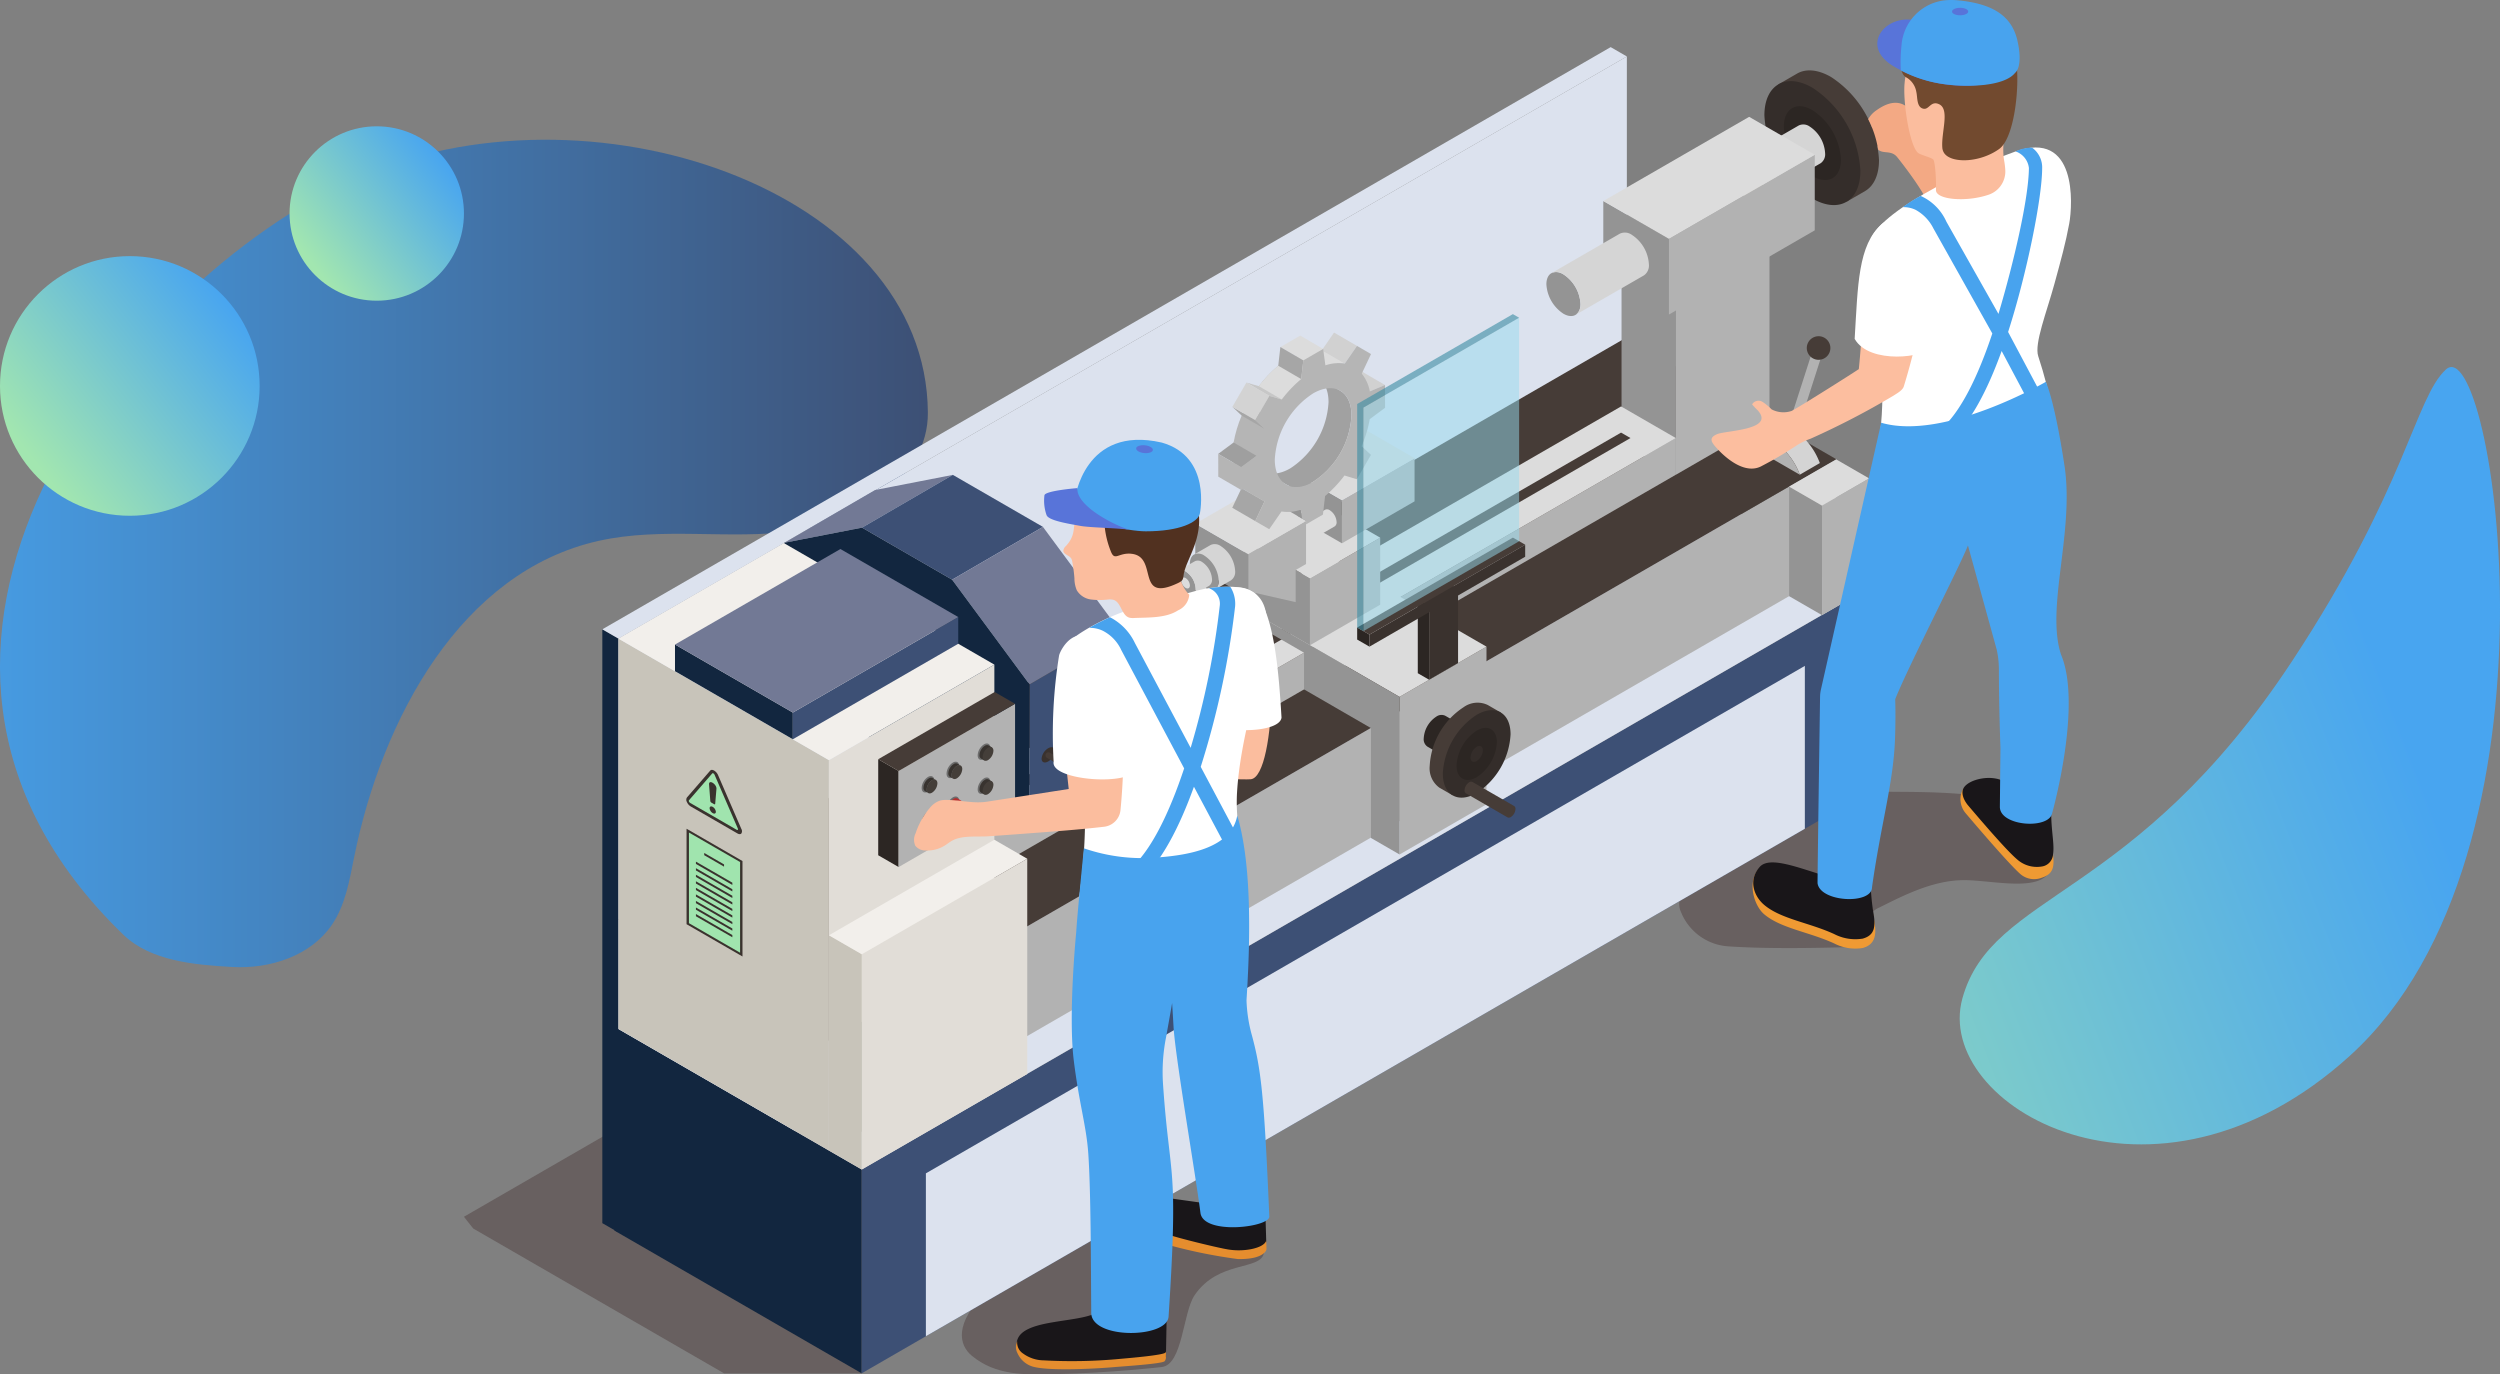 <svg xmlns="http://www.w3.org/2000/svg" xmlns:xlink="http://www.w3.org/1999/xlink" width="400" height="219.907" viewBox="0 0 400 219.907">
  <rect x="0" y="0" width="400" height="219.907" fill="#808080" stroke="none"/>
  <defs>
    <linearGradient id="linear-gradient" y1="0.5" x2="1" y2="0.5" gradientUnits="objectBoundingBox">
      <stop offset="0.032" stop-color="#48a5f0"/>
      <stop offset="1" stop-color="#3d5075"/>
    </linearGradient>
    <linearGradient id="linear-gradient-2" x1="0.106" y1="0.808" x2="0.894" y2="0.192" gradientUnits="objectBoundingBox">
      <stop offset="0.032" stop-color="#a2e6b0"/>
      <stop offset="1" stop-color="#48a5f0"/>
    </linearGradient>
    <linearGradient id="linear-gradient-4" x1="-0.612" y1="0.827" x2="0.587" y2="0.175" xlink:href="#linear-gradient-2"/>
    <clipPath id="clip-path">
      <rect id="Rectángulo_44456" data-name="Rectángulo 44456" width="257.126" height="219.907" fill="none"/>
    </clipPath>
    <clipPath id="clip-path-3">
      <rect id="Rectángulo_44435" data-name="Rectángulo 44435" width="254.027" height="93.279" fill="none"/>
    </clipPath>
    <clipPath id="clip-path-4">
      <path id="Trazado_196200" data-name="Trazado 196200" d="M164.119,62.46l-5.263-3.038,7.535-4.35,5.263,3.038Z" transform="translate(-158.856 -55.072)" fill="none"/>
    </clipPath>
    <linearGradient id="linear-gradient-5" x1="-16.568" y1="19.817" x2="-16.464" y2="19.817" gradientUnits="objectBoundingBox">
      <stop offset="0" stop-color="#e4e4e4"/>
      <stop offset="0.64" stop-color="#d1d1d1"/>
      <stop offset="0.645" stop-color="#dcdcdc"/>
      <stop offset="1" stop-color="#dcdcdc"/>
    </linearGradient>
    <clipPath id="clip-path-6">
      <path id="Trazado_196211" data-name="Trazado 196211" d="M136.581,27.476l10.5,6.061,23.334-13.47-10.5-6.062Z" transform="translate(-136.581 -14.005)" fill="none"/>
    </clipPath>
    <linearGradient id="linear-gradient-6" x1="-5.388" y1="10.302" x2="-5.349" y2="10.302" xlink:href="#linear-gradient-5"/>
    <clipPath id="clip-path-8">
      <path id="Trazado_196214" data-name="Trazado 196214" d="M45.681,120.409l8.764,5.059L178.61,53.781l-8.762-5.059Z" transform="translate(-45.681 -48.722)" fill="none"/>
    </clipPath>
    <linearGradient id="linear-gradient-7" x1="-0.459" y1="2.018" x2="-0.449" y2="2.018" xlink:href="#linear-gradient-5"/>
    <clipPath id="clip-path-10">
      <path id="Trazado_196217" data-name="Trazado 196217" d="M93.477,74.772,118.4,89.162l13.916-8.035-24.925-14.39Z" transform="translate(-93.477 -66.737)" fill="none"/>
    </clipPath>
    <linearGradient id="linear-gradient-8" x1="-3.212" y1="5.834" x2="-3.178" y2="5.834" xlink:href="#linear-gradient-5"/>
    <clipPath id="clip-path-12">
      <path id="Trazado_196221" data-name="Trazado 196221" d="M93.479,66.359l10.6,6.117,11.234-6.487-10.594-6.117Z" transform="translate(-93.479 -59.872)" fill="none"/>
    </clipPath>
    <linearGradient id="linear-gradient-9" x1="-5.716" y1="11.107" x2="-5.654" y2="11.107" xlink:href="#linear-gradient-5"/>
    <clipPath id="clip-path-14">
      <path id="Trazado_196224" data-name="Trazado 196224" d="M98.9,57.974l8.473,4.893,11.621-6.711-8.471-4.892Z" transform="translate(-98.899 -51.264)" fill="none"/>
    </clipPath>
    <linearGradient id="linear-gradient-10" x1="-6.569" y1="13.056" x2="-6.503" y2="13.056" xlink:href="#linear-gradient-5"/>
    <clipPath id="clip-path-16">
      <path id="Trazado_196231" data-name="Trazado 196231" d="M87.669,64.114l8.474,4.892,9.247-5.339-8.474-4.892Z" transform="translate(-87.669 -58.775)" fill="none"/>
    </clipPath>
    <linearGradient id="linear-gradient-11" x1="-6.603" y1="13.827" x2="-6.528" y2="13.827" xlink:href="#linear-gradient-5"/>
    <clipPath id="clip-path-17">
      <path id="Trazado_196232" data-name="Trazado 196232" d="M103.286,42.286l-3.876,2.2a19.766,19.766,0,0,0-3.1,3.266l-2.751,4.709a19.877,19.877,0,0,0-1.288,4.3l-.021,4.471a6.457,6.457,0,0,0,1.291,2.834L97.207,66.2c-2.186-6.59,7.8-23.144,12.847-22.059l-1.583-1.225-2.089-.909a5.349,5.349,0,0,0-.948-.083,7.068,7.068,0,0,0-2.149.359" transform="translate(-92.245 -41.927)" fill="none"/>
    </clipPath>
    <linearGradient id="linear-gradient-12" x1="-3.911" y1="6.014" x2="-3.867" y2="6.014" gradientUnits="objectBoundingBox">
      <stop offset="0" stop-color="#9f9f9f"/>
      <stop offset="0.296" stop-color="#9f9f9f"/>
      <stop offset="1" stop-color="#b5b5b5"/>
    </linearGradient>
    <clipPath id="clip-path-19">
      <rect id="Rectángulo_44452" data-name="Rectángulo 44452" width="53.833" height="56.832" fill="none"/>
    </clipPath>
    <clipPath id="clip-path-20">
      <rect id="Rectángulo_44453" data-name="Rectángulo 44453" width="24.913" height="50.148" fill="none"/>
    </clipPath>
    <clipPath id="clip-path-21">
      <rect id="Rectángulo_44454" data-name="Rectángulo 44454" width="25.911" height="50.725" fill="none"/>
    </clipPath>
  </defs>
  <g id="Grupo_179271" data-name="Grupo 179271" transform="translate(-180 -1953)">
    <g id="Grupo_142130" data-name="Grupo 142130" transform="translate(-29.2 282)">
      <g id="Grupo_108465" data-name="Grupo 108465" transform="translate(209.2 1691.209)">
        <path id="Trazado_113529" data-name="Trazado 113529" d="M44.727,152.19c4.373,4.228,11.323,4.819,17.394,5.172s12.653-1.774,16.038-6.827c2.106-3.145,2.754-7.009,3.5-10.72,4.45-22.147,17.087-45.713,39.134-50.633,10.188-2.276,20.871-.154,31.215-1.552s21.516-8.517,21.452-18.954c-.217-35.8-54.492-54.172-91.822-37.417C45.337,47.553-2.526,106.51,44.727,152.19Z" transform="translate(-25 -22.854)" fill="url(#linear-gradient)"/>
        <circle id="Elipse_4716" data-name="Elipse 4716" cx="20.771" cy="20.771" r="20.771" transform="translate(0 20.771)" fill="url(#linear-gradient-2)"/>
        <circle id="Elipse_4717" data-name="Elipse 4717" cx="13.951" cy="13.951" r="13.951" transform="translate(46.329 0)" fill="url(#linear-gradient-2)"/>
      </g>
      <path id="Trazado_113748" data-name="Trazado 113748" d="M1199.913,275.5c7.473-7,20.76,77.011-15.312,109.758-31.5,28.6-66.764,7.954-62.023-9.156s27.446-15.511,52.774-54C1193.608,294.363,1194.987,280.114,1199.913,275.5Z" transform="translate(-599.395 1454.641)" fill="url(#linear-gradient-4)"/>
      <g id="Grupo_142129" data-name="Grupo 142129" transform="translate(283.432 1671)">
        <g id="Grupo_142128" data-name="Grupo 142128" clip-path="url(#clip-path)">
          <g id="Grupo_142088" data-name="Grupo 142088">
            <g id="Grupo_142087" data-name="Grupo 142087" clip-path="url(#clip-path)">
              <g id="Grupo_142086" data-name="Grupo 142086" transform="translate(0 126.629)" opacity="0.5" style="mix-blend-mode: multiply;isolation: isolate">
                <g id="Grupo_142085" data-name="Grupo 142085">
                  <g id="Grupo_142084" data-name="Grupo 142084" clip-path="url(#clip-path-3)">
                    <path id="Trazado_196186" data-name="Trazado 196186" d="M1.492,157.865l40.124,23.165H63.632l6.261-65.407L0,155.977s.647.852,1.492,1.889" transform="translate(0 -87.927)" fill="#4f3f3f"/>
                    <path id="Trazado_196187" data-name="Trazado 196187" d="M87.679,145.619c-7.378-.315-17.222,5.583-23.835,12.03-5.578,5.436-4.581,8.879-2.54,10.552,3.8,3.119,8.261,3.043,13.178,2.93,9.3-.214,17.09-1.134,17.09-1.134,3.48-.25,3.444-8.716,5.367-11.523,3.848-5.619,10.506-3.871,11.078-6.712-.308-4.514-8.726-5.646-20.337-6.142" transform="translate(19.978 -77.891)" fill="#4f3f3f"/>
                    <path id="Trazado_196188" data-name="Trazado 196188" d="M205.143,104.905c-.522-2.665-8.139-8.889-9.271-9.052-7.863-1.133-13.933-.817-18.81-.977-5.359-.176-14.49,5.98-24.416,11.353-1.863,1.009-6.328,4.154-6.93,6.185a3.087,3.087,0,0,0,.28,1.818,8.76,8.76,0,0,0,7.635,5.432c5.531.379,12.948.319,20.695.071a1.916,1.916,0,0,0,1.122-.474c1.332-1.1-.028-3.521,1-4.912a3.384,3.384,0,0,1,1.269-.91c4.178-2.1,8.53-4.251,13.206-4.369,5.213-.132,15.615,2.954,14.223-4.166" transform="translate(48.757 -94.873)" fill="#4f3f3f"/>
                  </g>
                </g>
              </g>
            </g>
          </g>
          <path id="Trazado_196189" data-name="Trazado 196189" d="M16.588,170.456l2.588,1.495V76.93l-2.588-1.494Z" transform="translate(5.552 25.25)" fill="#12263f"/>
          <path id="Trazado_196190" data-name="Trazado 196190" d="M179.864,101.787,18.527,194.935V99.916L179.864,6.768Z" transform="translate(6.201 2.265)" fill="#dce2ee"/>
          <path id="Trazado_196191" data-name="Trazado 196191" d="M19.176,100.291,16.588,98.8,177.925,5.648l2.588,1.495Z" transform="translate(5.552 1.891)" fill="#dce2ee"/>
          <path id="Trazado_196192" data-name="Trazado 196192" d="M18.041,155.7l39.553,22.836V145.91L18.041,123.075Z" transform="translate(6.039 41.196)" fill="#12263f"/>
          <path id="Trazado_196193" data-name="Trazado 196193" d="M47.675,163.522v32.626l161.188-93.062V70.46Z" transform="translate(15.958 23.584)" fill="#3d5075"/>
          <path id="Trazado_196194" data-name="Trazado 196194" d="M55.375,187.08l140.633-81.194V79.823L55.375,161.017Z" transform="translate(18.535 26.718)" fill="#dce2ee"/>
          <path id="Trazado_196195" data-name="Trazado 196195" d="M57.431,169.155l-38.9-22.461L179.714,53.632l38.9,22.461Z" transform="translate(6.201 17.952)" fill="#dce2ee"/>
          <path id="Trazado_196196" data-name="Trazado 196196" d="M204.939,72.594,43.751,165.656V148.114L204.939,55.052Z" transform="translate(14.645 18.427)" fill="#b2b2b2"/>
          <path id="Trazado_196197" data-name="Trazado 196197" d="M52.195,152.989,18.527,133.551,179.714,40.489l33.668,19.438Z" transform="translate(6.201 13.553)" fill="#463c37"/>
          <path id="Trazado_196198" data-name="Trazado 196198" d="M164.119,61.369l-5.263-3.038V75.863l5.263,3.039Z" transform="translate(53.173 19.525)" fill="#949494"/>
          <path id="Trazado_196199" data-name="Trazado 196199" d="M170.333,74.88,162.8,79.23V61.7l7.535-4.35Z" transform="translate(54.492 19.196)" fill="#b2b2b2"/>
          <g id="Grupo_142090" data-name="Grupo 142090" transform="translate(212.029 73.506)">
            <g id="Grupo_142089" data-name="Grupo 142089" clip-path="url(#clip-path-4)">
              <rect id="Rectángulo_44437" data-name="Rectángulo 44437" width="12.797" height="7.388" transform="translate(0 0)" fill="url(#linear-gradient-5)"/>
            </g>
          </g>
          <g id="Grupo_142092" data-name="Grupo 142092">
            <g id="Grupo_142091" data-name="Grupo 142091" clip-path="url(#clip-path)">
              <path id="Trazado_196201" data-name="Trazado 196201" d="M165.994,9.488c-2.146-1.239-4.086-1.343-5.479-.509L157.539,10.7,168.5,29.449l2.976-1.718c1.36-.816,2.2-2.524,2.2-4.942a16.974,16.974,0,0,0-7.679-13.3" transform="translate(52.732 2.825)" fill="#463c37"/>
              <path id="Trazado_196202" data-name="Trazado 196202" d="M171.25,24.075c0,4.9-3.438,6.882-7.679,4.434a16.973,16.973,0,0,1-7.68-13.3c0-4.9,3.438-6.882,7.68-4.434a16.976,16.976,0,0,1,7.679,13.3" transform="translate(52.18 3.256)" fill="#342d2a"/>
              <path id="Trazado_196203" data-name="Trazado 196203" d="M167.363,21.275c0,2.915-2.046,4.1-4.571,2.639A10.106,10.106,0,0,1,158.22,16c0-2.915,2.047-4.1,4.571-2.639a10.1,10.1,0,0,1,4.571,7.918" transform="translate(52.96 4.262)" fill="#2c2623"/>
              <path id="Trazado_196204" data-name="Trazado 196204" d="M177.322,12.349a.735.735,0,0,0-.751-.069l-9.44,5.451a.743.743,0,0,0-.308.679,2.323,2.323,0,0,0,1.05,1.821.8.8,0,0,0,.71.1c.049-.021,9.49-5.483,9.49-5.483a.748.748,0,0,0,.3-.677,2.319,2.319,0,0,0-1.049-1.819" transform="translate(55.839 4.085)" fill="#463c37"/>
              <path id="Trazado_196205" data-name="Trazado 196205" d="M156.928,23.849c0,1.575-1.105,2.213-2.469,1.425A5.459,5.459,0,0,1,151.99,21c0-1.575,1.106-2.213,2.469-1.425a5.456,5.456,0,0,1,2.469,4.276" transform="translate(50.874 6.438)" fill="#c8c4ba"/>
              <path id="Trazado_196206" data-name="Trazado 196206" d="M152.52,20.855l9.984-5.765a1.723,1.723,0,0,1,1.762.164,5.456,5.456,0,0,1,2.469,4.276,1.743,1.743,0,0,1-.707,1.588l-9.984,5.765a1.746,1.746,0,0,0,.707-1.59,5.458,5.458,0,0,0-2.469-4.276,1.725,1.725,0,0,0-1.762-.163" transform="translate(51.052 4.993)" fill="#d5d5d5"/>
              <path id="Trazado_196207" data-name="Trazado 196207" d="M147.472,35.181l-8.705-5.027V60.835l8.705,5.027Z" transform="translate(46.448 10.093)" fill="#949494"/>
              <path id="Trazado_196208" data-name="Trazado 196208" d="M160.253,58.128l-14.964,8.64V36.087l14.964-8.64Z" transform="translate(48.632 9.187)" fill="#b2b2b2"/>
              <path id="Trazado_196209" data-name="Trazado 196209" d="M147.079,30.159l-10.5-6.061V36.2l10.5,6.061Z" transform="translate(45.717 8.066)" fill="#949494"/>
              <path id="Trazado_196210" data-name="Trazado 196210" d="M167.779,30.647,144.447,44.119v-12.1l23.332-13.471Z" transform="translate(48.349 6.208)" fill="#b2b2b2"/>
            </g>
          </g>
          <g id="Grupo_142094" data-name="Grupo 142094" transform="translate(182.298 18.693)">
            <g id="Grupo_142093" data-name="Grupo 142093" clip-path="url(#clip-path-6)">
              <rect id="Rectángulo_44439" data-name="Rectángulo 44439" width="33.831" height="19.532" fill="url(#linear-gradient-6)"/>
            </g>
          </g>
          <g id="Grupo_142096" data-name="Grupo 142096">
            <g id="Grupo_142095" data-name="Grupo 142095" clip-path="url(#clip-path)">
              <path id="Trazado_196212" data-name="Trazado 196212" d="M52.247,130.067,176.412,58.381V52.512L52.247,124.2Z" transform="translate(17.488 17.577)" fill="#b2b2b2"/>
              <path id="Trazado_196213" data-name="Trazado 196213" d="M45.682,108.3l8.762,5.059V107.49l-8.762-5.059Z" transform="translate(15.291 34.286)" fill="#949494"/>
            </g>
          </g>
          <g id="Grupo_142098" data-name="Grupo 142098" transform="translate(60.971 65.03)">
            <g id="Grupo_142097" data-name="Grupo 142097" clip-path="url(#clip-path-8)">
              <rect id="Rectángulo_44441" data-name="Rectángulo 44441" width="132.929" height="76.745" transform="translate(0 0)" fill="url(#linear-gradient-7)"/>
            </g>
          </g>
          <g id="Grupo_142100" data-name="Grupo 142100">
            <g id="Grupo_142099" data-name="Grupo 142099" clip-path="url(#clip-path)">
              <path id="Trazado_196215" data-name="Trazado 196215" d="M51.118,119.358l116.908-67.5,1.51.87-116.911,67.5Z" transform="translate(17.11 17.359)" fill="#463c37"/>
              <path id="Trazado_196216" data-name="Trazado 196216" d="M112.151,110.776l13.917-8.035V77.518l-13.917,8.035Z" transform="translate(37.539 25.947)" fill="#b2b2b2"/>
            </g>
          </g>
          <g id="Grupo_142102" data-name="Grupo 142102" transform="translate(124.766 89.075)">
            <g id="Grupo_142101" data-name="Grupo 142101" clip-path="url(#clip-path-10)">
              <rect id="Rectángulo_44443" data-name="Rectángulo 44443" width="38.84" height="22.425" transform="translate(0 0)" fill="url(#linear-gradient-8)"/>
            </g>
          </g>
          <g id="Grupo_142104" data-name="Grupo 142104">
            <g id="Grupo_142103" data-name="Grupo 142103" clip-path="url(#clip-path)">
              <path id="Trazado_196218" data-name="Trazado 196218" d="M103.126,80.079v5.869c-.012.007,10.7,6.19,10.7,6.19l0,17.582,4.574,2.64V87.148L93.476,72.757v2.776l.888-.511Z" transform="translate(31.288 24.353)" fill="#949494"/>
              <path id="Trazado_196219" data-name="Trazado 196219" d="M104.074,70.849l-10.6-6.117V75.455l10.6,6.117Z" transform="translate(31.289 21.667)" fill="#949494"/>
              <path id="Trazado_196220" data-name="Trazado 196220" d="M112.652,75.178l-11.236,6.487V70.942l11.236-6.487Z" transform="translate(33.946 21.574)" fill="#b2b2b2"/>
            </g>
          </g>
          <g id="Grupo_142106" data-name="Grupo 142106" transform="translate(124.768 79.912)">
            <g id="Grupo_142105" data-name="Grupo 142105" clip-path="url(#clip-path-12)">
              <rect id="Rectángulo_44445" data-name="Rectángulo 44445" width="21.829" height="12.604" transform="translate(0 0)" fill="url(#linear-gradient-9)"/>
            </g>
          </g>
          <g id="Grupo_142108" data-name="Grupo 142108">
            <g id="Grupo_142107" data-name="Grupo 142107" clip-path="url(#clip-path)">
              <path id="Trazado_196222" data-name="Trazado 196222" d="M105.247,68.542l11.621-6.71v-6.9l-11.621,6.71Z" transform="translate(35.229 18.386)" fill="#b2b2b2"/>
              <path id="Trazado_196223" data-name="Trazado 196223" d="M98.9,63.194l8.473,4.892v-6.9L98.9,56.291Z" transform="translate(33.104 18.842)" fill="#949494"/>
            </g>
          </g>
          <g id="Grupo_142110" data-name="Grupo 142110" transform="translate(132.003 68.423)">
            <g id="Grupo_142109" data-name="Grupo 142109" clip-path="url(#clip-path-14)">
              <rect id="Rectángulo_44447" data-name="Rectángulo 44447" width="20.094" height="11.603" transform="translate(0 0)" fill="url(#linear-gradient-10)"/>
            </g>
          </g>
          <g id="Grupo_142112" data-name="Grupo 142112">
            <g id="Grupo_142111" data-name="Grupo 142111" clip-path="url(#clip-path)">
              <path id="Trazado_196225" data-name="Trazado 196225" d="M98.169,67.122c0,.693-.487.974-1.088.627A2.4,2.4,0,0,1,96,65.866c0-.693.487-.974,1.086-.627a2.4,2.4,0,0,1,1.088,1.883" transform="translate(32.132 21.787)" fill="#c7c9cc"/>
              <path id="Trazado_196226" data-name="Trazado 196226" d="M96.229,66.516l9.324-5.383a.753.753,0,0,1,.774.072,2.4,2.4,0,0,1,1.086,1.883.768.768,0,0,1-.311.7l-9.324,5.383a.767.767,0,0,0,.312-.7A2.4,2.4,0,0,0,97,66.588a.756.756,0,0,0-.774-.072" transform="translate(32.21 20.437)" fill="#dcdcdc"/>
              <path id="Trazado_196227" data-name="Trazado 196227" d="M94.8,65.174c0,.693-.487.974-1.086.627a2.4,2.4,0,0,1-1.088-1.883c0-.693.487-.974,1.088-.627A2.407,2.407,0,0,1,94.8,65.174" transform="translate(31.002 21.135)" fill="#c7c9cc"/>
              <path id="Trazado_196228" data-name="Trazado 196228" d="M92.855,64.568l9.324-5.383a.756.756,0,0,1,.775.072,2.4,2.4,0,0,1,1.086,1.883.771.771,0,0,1-.311.7l-9.324,5.383a.767.767,0,0,0,.312-.7A2.4,2.4,0,0,0,93.63,64.64a.755.755,0,0,0-.775-.072" transform="translate(31.081 19.785)" fill="#dcdcdc"/>
              <path id="Trazado_196229" data-name="Trazado 196229" d="M94.017,74.682l9.247-5.339v-6.9l-9.247,5.339Z" transform="translate(31.47 20.9)" fill="#b2b2b2"/>
              <path id="Trazado_196230" data-name="Trazado 196230" d="M87.669,69.678l8.473,4.892v-6.9l-8.473-4.893Z" transform="translate(29.345 21.012)" fill="#949494"/>
            </g>
          </g>
          <g id="Grupo_142114" data-name="Grupo 142114" transform="translate(117.014 78.448)">
            <g id="Grupo_142113" data-name="Grupo 142113" clip-path="url(#clip-path-16)">
              <rect id="Rectángulo_44449" data-name="Rectángulo 44449" width="17.721" height="10.231" transform="translate(0 0)" fill="url(#linear-gradient-11)"/>
            </g>
          </g>
          <g id="Grupo_142116" data-name="Grupo 142116" transform="translate(123.121 55.961)">
            <g id="Grupo_142115" data-name="Grupo 142115" clip-path="url(#clip-path-17)">
              <rect id="Rectángulo_44450" data-name="Rectángulo 44450" width="29.928" height="27.561" transform="matrix(0.5, -0.866, 0.866, 0.5, -10.512, 18.207)" fill="url(#linear-gradient-12)"/>
            </g>
          </g>
          <g id="Grupo_142127" data-name="Grupo 142127">
            <g id="Grupo_142126" data-name="Grupo 142126" clip-path="url(#clip-path)">
              <path id="Trazado_196233" data-name="Trazado 196233" d="M99.538,53.75c2.916-5.474,7.175-10.2,9.949-9.606L107.9,42.92l-2.089-.909a6.423,6.423,0,0,0-3.1.276l-3.875,2.2a19.727,19.727,0,0,0-3.106,3.267l-1.8,3.078c1.846,1.013,3.728,1.957,5.6,2.919" transform="translate(31.443 14.034)" fill="#dcdcdc"/>
              <path id="Trazado_196234" data-name="Trazado 196234" d="M111.942,46.686l-3.672-2.133-2.428,1.02,3.67,2.133Z" transform="translate(35.428 14.913)" fill="#d1d1d1"/>
              <path id="Trazado_196235" data-name="Trazado 196235" d="M101.242,61.633,97.57,59.5l.2,1.439,3.669,2.118Z" transform="translate(32.659 19.915)" fill="#949494"/>
              <path id="Trazado_196236" data-name="Trazado 196236" d="M103.823,61.927a13.5,13.5,0,0,0,6.116-10.612c-.005-1.937-.687-3.3-1.789-3.939l-3.67-2.133c1.1.639,1.783,2,1.789,3.937a13.5,13.5,0,0,1-6.117,10.612c-1.7.984-3.245,1.073-4.359.426l3.672,2.133c1.114.649,2.656.559,4.359-.424" transform="translate(32.064 15.144)" fill="#a1a1a1"/>
              <path id="Trazado_196237" data-name="Trazado 196237" d="M108.466,42l-3.672-2.134L102.837,42.7l3.672,2.134Z" transform="translate(34.422 13.344)" fill="#d1d1d1"/>
              <path id="Trazado_196238" data-name="Trazado 196238" d="M97.257,60.65l-3.672-2.134L92.1,61.655l3.672,2.133Z" transform="translate(30.827 19.586)" fill="#a6a6a6"/>
              <path id="Trazado_196239" data-name="Trazado 196239" d="M104.717,42.362l-3.672-2.133-3.175,1.833,3.67,2.134Z" transform="translate(32.759 13.466)" fill="#dcdcdc"/>
              <path id="Trazado_196240" data-name="Trazado 196240" d="M101.626,43.736,97.954,41.6l-.34,2.992,3.67,2.133Z" transform="translate(32.673 13.925)" fill="#a6a6a6"/>
              <path id="Trazado_196241" data-name="Trazado 196241" d="M96.549,55.176l-3.672-2.133-2.46,1.822L94.089,57Z" transform="translate(30.265 17.755)" fill="#9f9f9f"/>
              <path id="Trazado_196242" data-name="Trazado 196242" d="M94.089,56.542l-3.67-2.134.009,3.65L94.1,60.191Z" transform="translate(30.265 18.211)" fill="#b5b5b5"/>
              <path id="Trazado_196243" data-name="Trazado 196243" d="M95.783,50.9l-3.672-2.134,1.487,1.4L97.27,52.3Z" transform="translate(30.832 16.324)" fill="#a6a6a6"/>
              <path id="Trazado_196244" data-name="Trazado 196244" d="M99.456,48.57l-3.672-2.134L93.8,45.859l3.672,2.133Z" transform="translate(31.397 15.35)" fill="#c7c7c7"/>
              <rect id="Rectángulo_44451" data-name="Rectángulo 44451" width="4.491" height="4.247" transform="matrix(0.502, -0.865, 0.865, 0.502, 122.943, 65.095)" fill="#d3d3d3"/>
              <path id="Trazado_196245" data-name="Trazado 196245" d="M113.733,53.192l2.46-1.822-.009-3.65-2.429,1.02a6.345,6.345,0,0,0-1.291-2.834l1.478-3.135-2.24-1.305L109.745,44.3a6.427,6.427,0,0,0-3.1.276l-.358-2.627-3.175,1.834-.342,2.991a19.675,19.675,0,0,0-3.106,3.267l-1.983-.578-2.254,3.885,1.487,1.4a19.992,19.992,0,0,0-1.287,4.3l-2.461,1.822.011,3.65,2.429-1A6.442,6.442,0,0,0,96.9,66.356l-1.491,3.138,2.253,1.3,1.958-2.834a6.446,6.446,0,0,0,3.1-.295l.194,1.423.639.37v.559l2.7-1.559.342-2.972A19.813,19.813,0,0,0,109.7,62.2l1.983.6,2.254-3.9-1.5-1.391a18.83,18.83,0,0,0,1.3-4.312m-9.032,10c-3.393,1.958-6.145.371-6.156-3.528a13.465,13.465,0,0,1,6.116-10.594c3.393-1.958,6.145-.39,6.156,3.509A13.5,13.5,0,0,1,104.7,63.192" transform="translate(31.185 13.879)" fill="#b5b5b5"/>
              <path id="Trazado_196246" data-name="Trazado 196246" d="M94.622,71.987l6.778,1.547v-5.39Z" transform="translate(31.672 22.809)" fill="#b2b2b2"/>
              <path id="Trazado_196247" data-name="Trazado 196247" d="M87.017,68.007a5.1,5.1,0,0,0,2.309,4c1.275.737,2.309.14,2.309-1.332a5.106,5.106,0,0,0-2.309-4c-1.275-.735-2.309-.139-2.309,1.333" transform="translate(29.126 22.212)" fill="#949494"/>
              <path id="Trazado_196248" data-name="Trazado 196248" d="M90.769,72.559,93.4,71.037a1.611,1.611,0,0,0,.691-1.5,5.1,5.1,0,0,0-2.309-4,1.63,1.63,0,0,0-1.616-.17l-2.636,1.522a1.633,1.633,0,0,1,1.618.17,5.1,5.1,0,0,1,2.309,4,1.612,1.612,0,0,1-.691,1.5" transform="translate(29.3 21.83)" fill="#d5d5d5"/>
              <path id="Trazado_196249" data-name="Trazado 196249" d="M87.328,69.248a.777.777,0,0,1,1.085.148L99.936,84.582c.374.448-.87,1.439-1.235.936L87.18,70.333a.774.774,0,0,1,.148-1.085" transform="translate(29.128 23.127)" fill="#dcdcdc"/>
              <path id="Trazado_196250" data-name="Trazado 196250" d="M85.305,69.479a3.553,3.553,0,0,0,1.606,2.782c.888.513,1.606.1,1.606-.928a3.549,3.549,0,0,0-1.606-2.782c-.886-.511-1.606-.1-1.606.928" transform="translate(28.553 22.872)" fill="#949494"/>
              <path id="Trazado_196251" data-name="Trazado 196251" d="M86,69.712a1.511,1.511,0,0,0,.682,1.184c.378.218.683.041.683-.4a1.506,1.506,0,0,0-.683-1.181C86.3,69.1,86,69.278,86,69.712" transform="translate(28.785 23.171)" fill="#dcdcdc"/>
              <path id="Trazado_196252" data-name="Trazado 196252" d="M87.915,72.758l2.621-1.514a1.122,1.122,0,0,0,.48-1.045,3.545,3.545,0,0,0-1.606-2.782,1.134,1.134,0,0,0-1.125-.119l-2.621,1.514a1.134,1.134,0,0,1,1.125.119A3.545,3.545,0,0,1,88.4,71.713a1.122,1.122,0,0,1-.481,1.045" transform="translate(28.674 22.493)" fill="#d5d5d5"/>
              <path id="Trazado_196253" data-name="Trazado 196253" d="M116.16,84.72l-1.819-1.05V71.828l1.819,1.05Z" transform="translate(38.272 24.043)" fill="#2c2623"/>
              <path id="Trazado_196254" data-name="Trazado 196254" d="M120.331,82.455,115.7,85.128V73.286l4.627-2.672Z" transform="translate(38.728 23.636)" fill="#3a322e"/>
              <path id="Trazado_196255" data-name="Trazado 196255" d="M116.16,73.549,114.34,72.5l4.627-2.671,1.819,1.049Z" transform="translate(38.272 23.373)" fill="#3a322e"/>
              <g id="Grupo_142119" data-name="Grupo 142119" transform="translate(51.191 75.978)" style="isolation: isolate">
                <g id="Grupo_142118" data-name="Grupo 142118">
                  <g id="Grupo_142117" data-name="Grupo 142117" clip-path="url(#clip-path-19)">
                    <path id="Trazado_196256" data-name="Trazado 196256" d="M38.4,67.792l14.531-8.445,12.44-2.423-14.53,8.445Z" transform="translate(-38.339 -56.924)" fill="#727995"/>
                    <path id="Trazado_196257" data-name="Trazado 196257" d="M47.716,65.369l14.531-8.445,14.418,8.325L62.134,73.694Z" transform="translate(-35.219 -56.924)" fill="#3d5075"/>
                    <path id="Trazado_196258" data-name="Trazado 196258" d="M67.813,84.16l14.531-8.445-.057,23.307-14.531,8.445Z" transform="translate(-28.511 -50.634)" fill="#3d5075"/>
                    <path id="Trazado_196259" data-name="Trazado 196259" d="M58.519,71.606,73.05,63.161,85.436,79.917,70.905,88.362Z" transform="translate(-31.603 -54.836)" fill="#727995"/>
                    <path id="Trazado_196260" data-name="Trazado 196260" d="M65.269,71.576,77.655,88.332,77.6,111.639,38.353,88.98l.057-23.306,12.441-2.424Z" transform="translate(-38.353 -54.806)" fill="#12263f"/>
                  </g>
                </g>
              </g>
              <path id="Trazado_196261" data-name="Trazado 196261" d="M18.527,76.556V139.02l33.667,19.439V95.994Z" transform="translate(6.201 25.625)" fill="#c8c4ba"/>
              <path id="Trazado_196262" data-name="Trazado 196262" d="M70.221,124.592,43.752,139.875V94.952L70.221,79.67Z" transform="translate(14.645 26.667)" fill="#e1ddd7"/>
              <path id="Trazado_196263" data-name="Trazado 196263" d="M52.195,99.827,18.527,80.389,45,65.107,78.664,84.544Z" transform="translate(6.201 21.793)" fill="#f2efeb"/>
              <path id="Trazado_196264" data-name="Trazado 196264" d="M49.014,115.154l-5.263-3.038V146.56l5.263,3.039Z" transform="translate(14.645 37.528)" fill="#c8c4ba"/>
              <path id="Trazado_196265" data-name="Trazado 196265" d="M74.163,137.387,47.694,152.67V118.225l26.469-15.283Z" transform="translate(15.964 34.457)" fill="#e1ddd7"/>
              <path id="Trazado_196266" data-name="Trazado 196266" d="M49.014,118.986l-5.263-3.038L70.22,100.666l5.263,3.038Z" transform="translate(14.645 33.695)" fill="#f2efeb"/>
              <path id="Trazado_196267" data-name="Trazado 196267" d="M77.883,86.417a2.2,2.2,0,0,1-1.057,1.668c-.585.336-1.057.136-1.057-.447a2.192,2.192,0,0,1,1.057-1.668c.583-.336,1.057-.136,1.057.447" transform="translate(25.362 28.721)" fill="#3a322e"/>
              <path id="Trazado_196268" data-name="Trazado 196268" d="M71.359,90.184A2.193,2.193,0,0,1,70.3,91.851c-.585.338-1.057.137-1.057-.446A2.192,2.192,0,0,1,70.3,89.737c.583-.336,1.057-.137,1.057.447" transform="translate(23.178 29.982)" fill="#3a322e"/>
              <path id="Trazado_196269" data-name="Trazado 196269" d="M81.59,87.891l-2.447-1.412a.473.473,0,1,0-.474.82l2.447,1.412c.251.145.4.324.4.479s-.149.334-.4.478l-5.643,3.258a2.92,2.92,0,0,1-2.6,0l-2.447-1.412a.473.473,0,1,0-.474.82L72.4,93.747a3.873,3.873,0,0,0,3.552,0l5.643-3.258a1.4,1.4,0,0,0,0-2.6" transform="translate(23.334 28.925)" fill="#463c37"/>
              <path id="Trazado_196270" data-name="Trazado 196270" d="M44.155,92.421,25.3,81.533V77.262L44.155,88.15Z" transform="translate(8.467 25.861)" fill="#12263f"/>
              <path id="Trazado_196271" data-name="Trazado 196271" d="M65.891,78.242,39.425,93.522v-4.27L65.891,73.971Z" transform="translate(13.197 24.76)" fill="#3d5075"/>
              <path id="Trazado_196272" data-name="Trazado 196272" d="M44.155,91.982,25.3,81.094l26.466-15.28L70.621,76.7Z" transform="translate(8.467 22.03)" fill="#727995"/>
              <path id="Trazado_196273" data-name="Trazado 196273" d="M135.21,37.706c0,1.738-1.22,2.443-2.726,1.574a6.024,6.024,0,0,1-2.726-4.721c0-1.738,1.22-2.443,2.726-1.574a6.024,6.024,0,0,1,2.726,4.721" transform="translate(43.433 10.916)" fill="#949494"/>
              <path id="Trazado_196274" data-name="Trazado 196274" d="M130.344,34.389l10.949-6.321a1.9,1.9,0,0,1,1.945.18,6.024,6.024,0,0,1,2.725,4.721,1.926,1.926,0,0,1-.781,1.754l-10.949,6.321a1.924,1.924,0,0,0,.781-1.754,6.024,6.024,0,0,0-2.725-4.721,1.9,1.9,0,0,0-1.945-.18" transform="translate(43.629 9.331)" fill="#d5d5d5"/>
              <path id="Trazado_196275" data-name="Trazado 196275" d="M157.323,51.2a3.565,3.565,0,0,1,3.606.347,11.161,11.161,0,0,1,4.423,5.52l-3.2,1.859a11.171,11.171,0,0,0-4.423-5.522,3.567,3.567,0,0,0-3.608-.347Z" transform="translate(51.589 17.024)" fill="#d4d4d4"/>
              <path id="Trazado_196276" data-name="Trazado 196276" d="M157.938,52.945a11.164,11.164,0,0,1,4.423,5.522l-8.849-5.109c.889-1.255,2.529-1.508,4.426-.412" transform="translate(51.384 17.49)" fill="#b2b2b2"/>
              <path id="Trazado_196277" data-name="Trazado 196277" d="M163.935,41.334a.816.816,0,0,1,.525,1.02L159.9,56.559c-.258.7-1.747.223-1.544-.5l4.565-14.205a.811.811,0,0,1,1.02-.525" transform="translate(52.997 13.822)" fill="#b2b2b2"/>
              <path id="Trazado_196278" data-name="Trazado 196278" d="M163.034,40.312a1.887,1.887,0,1,0,1.706,2.051,1.887,1.887,0,0,0-1.706-2.051" transform="translate(53.881 13.491)" fill="#463c37"/>
              <path id="Trazado_196279" data-name="Trazado 196279" d="M27.376,98.151a1.579,1.579,0,0,1-.623-.719.7.7,0,0,1,0-.721l3.733-4.31c.129-.149.363-.149.623,0a1.579,1.579,0,0,1,.623.719l3.732,8.621a.7.7,0,0,1,0,.721c-.129.149-.363.149-.623,0Z" transform="translate(8.922 30.891)" fill="#3a322e"/>
              <path id="Trazado_196280" data-name="Trazado 196280" d="M26.979,97.025l3.733-4.31c.079-.092.276.023.355.2L34.8,101.54c.08.183-.019.3-.178.206l-7.465-4.311c-.157-.091-.256-.319-.178-.41" transform="translate(9.021 31.023)" fill="#a0e4ae"/>
              <path id="Trazado_196281" data-name="Trazado 196281" d="M29.755,97.036a.355.355,0,0,1-.17-.254l-.2-2.621c-.08-.925,1.252-.067,1.181.682l-.2,2.385c-.008.084-.081.109-.17.059Zm.216.683c-.275-.159-.5-.064-.5.211a1.032,1.032,0,0,0,.5.785c.275.159.5.065.5-.211a1.032,1.032,0,0,0-.5-.785" transform="translate(9.833 31.383)" fill="#3a322e"/>
              <path id="Trazado_196282" data-name="Trazado 196282" d="M26.684,114.619V99.346l8.949,5.167v15.273Z" transform="translate(8.932 33.253)" fill="#3a322e"/>
              <path id="Trazado_196283" data-name="Trazado 196283" d="M35.153,119.029l-8.181-4.724V99.8l8.181,4.722Z" transform="translate(9.028 33.405)" fill="#a0e4ae"/>
              <path id="Trazado_196284" data-name="Trazado 196284" d="M32.308,104.438l-3.173-1.831v-.359l3.173,1.831ZM33.635,107l-5.826-3.363V104l5.826,3.364Zm0,1.407-5.826-3.363v-.36l5.826,3.365Zm0,1.048-5.826-3.365v-.359l5.826,3.363Zm0,1.046-5.826-3.364v-.359l5.826,3.364Zm0,1.048-5.826-3.364v-.359l5.826,3.364Zm0,1.048-5.826-3.363v-.359l5.826,3.364Zm0,1.048-5.826-3.363v-.359l5.826,3.364Zm0,1.048-5.826-3.364v-.359l5.826,3.364Zm0,1.048-5.826-3.364v-.359l5.826,3.363Z" transform="translate(9.308 34.225)" fill="#3a322e"/>
              <path id="Trazado_196285" data-name="Trazado 196285" d="M117.07,85.974a1.408,1.408,0,0,1,1.439-.133l6.557,3.785a1.424,1.424,0,0,1,.591,1.307,4.455,4.455,0,0,1-2.017,3.493,1.541,1.541,0,0,1-1.363.188c-.092-.04-6.647-3.848-6.647-3.848a1.426,1.426,0,0,1-.578-1.3,4.457,4.457,0,0,1,2.017-3.493" transform="translate(38.511 28.685)" fill="#2c2623"/>
              <path id="Trazado_196286" data-name="Trazado 196286" d="M121.189,84.965a3.785,3.785,0,0,1,3.867-.359l2.1,1.213-7.735,13.232-2.1-1.213a3.834,3.834,0,0,1-1.552-3.488,11.98,11.98,0,0,1,5.419-9.386" transform="translate(38.751 28.192)" fill="#463c37"/>
              <path id="Trazado_196287" data-name="Trazado 196287" d="M117.343,95.259c0,3.456,2.427,4.857,5.419,3.129A11.98,11.98,0,0,0,128.181,89c0-3.456-2.427-4.857-5.419-3.129a11.978,11.978,0,0,0-5.419,9.386" transform="translate(39.277 28.496)" fill="#342d2a"/>
              <path id="Trazado_196288" data-name="Trazado 196288" d="M118.987,93.283c0,2.057,1.443,2.891,3.226,1.862a7.127,7.127,0,0,0,3.226-5.587c0-2.057-1.444-2.891-3.226-1.862a7.127,7.127,0,0,0-3.226,5.587" transform="translate(39.828 29.206)" fill="#2c2623"/>
              <path id="Trazado_196289" data-name="Trazado 196289" d="M120.664,91.264c0,.629.442.884.986.57a2.182,2.182,0,0,0,.986-1.708c0-.63-.442-.885-.986-.57a2.182,2.182,0,0,0-.986,1.708" transform="translate(40.389 29.931)" fill="#342d2a"/>
              <path id="Trazado_196290" data-name="Trazado 196290" d="M120.687,93.8a.517.517,0,0,1,.529-.049l6.663,3.847a.525.525,0,0,1,.218.481,1.639,1.639,0,0,1-.742,1.284.567.567,0,0,1-.5.069c-.033-.015-6.695-3.869-6.695-3.869a.524.524,0,0,1-.212-.478,1.637,1.637,0,0,1,.741-1.284" transform="translate(40.149 31.364)" fill="#463c37"/>
              <path id="Trazado_196291" data-name="Trazado 196291" d="M52.926,108.263l-3.266-1.886V91.012L52.926,92.9Z" transform="translate(16.622 30.464)" fill="#2c2623"/>
              <path id="Trazado_196292" data-name="Trazado 196292" d="M70.736,99.732,52.108,110.487V95.122L70.736,84.367Z" transform="translate(17.442 28.239)" fill="#b2b2b2"/>
              <path id="Trazado_196293" data-name="Trazado 196293" d="M52.926,95.595,49.66,93.709,68.289,82.954l3.266,1.886Z" transform="translate(16.622 27.766)" fill="#463c37"/>
              <path id="Trazado_196294" data-name="Trazado 196294" d="M62.589,89.263a2.243,2.243,0,0,0-1.009,1.76c0,.645.455.914,1.016.591a2.266,2.266,0,0,0,1.02-1.767c0-.645-.466-.909-1.026-.585" transform="translate(20.612 29.832)" fill="#6d6d6d"/>
              <path id="Trazado_196295" data-name="Trazado 196295" d="M63.265,89.376a.6.6,0,0,0-.614.059,1.485,1.485,0,0,0-.37.311,2.079,2.079,0,0,0-.332.522,1.642,1.642,0,0,0-.149.653.608.608,0,0,0,.254.558l.513.3,1.212-2.1Z" transform="translate(20.685 29.896)" fill="#38332f"/>
              <path id="Trazado_196296" data-name="Trazado 196296" d="M63.035,89.657a1.888,1.888,0,0,0-.852,1.487c0,.545.383.773.857.5a1.913,1.913,0,0,0,.862-1.492c0-.545-.394-.767-.868-.494" transform="translate(20.814 29.971)" fill="#443e39"/>
              <path id="Trazado_196297" data-name="Trazado 196297" d="M62.589,93.343A2.243,2.243,0,0,0,61.58,95.1c0,.645.455.914,1.016.591a2.267,2.267,0,0,0,1.02-1.767c0-.645-.466-.909-1.026-.585" transform="translate(20.612 31.197)" fill="#6d6d6d"/>
              <path id="Trazado_196298" data-name="Trazado 196298" d="M63.265,93.457a.608.608,0,0,0-.614.059,1.485,1.485,0,0,0-.37.311,2.1,2.1,0,0,0-.332.522A1.642,1.642,0,0,0,61.8,95a.608.608,0,0,0,.254.558l.513.3,1.212-2.1Z" transform="translate(20.685 31.262)" fill="#38332f"/>
              <path id="Trazado_196299" data-name="Trazado 196299" d="M63.035,93.737a1.888,1.888,0,0,0-.852,1.487c0,.545.383.773.857.5a1.913,1.913,0,0,0,.862-1.492c0-.545-.394-.767-.868-.494" transform="translate(20.814 31.337)" fill="#443e39"/>
              <path id="Trazado_196300" data-name="Trazado 196300" d="M55.875,97.341a2.243,2.243,0,0,0-1.009,1.76c0,.645.455.914,1.016.591a2.263,2.263,0,0,0,1.02-1.767c0-.645-.464-.909-1.026-.585" transform="translate(18.365 32.536)" fill="#6d6d6d"/>
              <path id="Trazado_196301" data-name="Trazado 196301" d="M56.551,97.454a.608.608,0,0,0-.614.059,1.484,1.484,0,0,0-.37.311,2.037,2.037,0,0,0-.331.522,1.622,1.622,0,0,0-.151.653.608.608,0,0,0,.254.558l.513.3A.61.61,0,0,1,55.6,99.3a1.639,1.639,0,0,1,.151-.653,2.049,2.049,0,0,1,.332-.523,1.483,1.483,0,0,1,.368-.311.611.611,0,0,1,.614-.059Z" transform="translate(18.438 32.6)" fill="#6f8700"/>
              <path id="Trazado_196302" data-name="Trazado 196302" d="M56.321,97.735a1.893,1.893,0,0,0-.853,1.487c0,.545.384.773.858.5a1.913,1.913,0,0,0,.862-1.492c0-.545-.394-.767-.868-.494" transform="translate(18.566 32.675)" fill="#80a300"/>
              <path id="Trazado_196303" data-name="Trazado 196303" d="M58.858,95.619a2.243,2.243,0,0,0-1.009,1.76c0,.645.455.914,1.016.591a2.263,2.263,0,0,0,1.02-1.767c0-.645-.466-.909-1.026-.585" transform="translate(19.363 31.959)" fill="#6d6d6d"/>
              <path id="Trazado_196304" data-name="Trazado 196304" d="M59.533,95.732a.61.61,0,0,0-.614.057,1.52,1.52,0,0,0-.37.312,2.061,2.061,0,0,0-.331.522,1.622,1.622,0,0,0-.151.653.608.608,0,0,0,.254.558l.513.3a.608.608,0,0,1-.254-.557,1.639,1.639,0,0,1,.151-.653,2.05,2.05,0,0,1,.332-.523,1.484,1.484,0,0,1,.368-.311.611.611,0,0,1,.614-.059Z" transform="translate(19.436 32.024)" fill="#b62d2d"/>
              <path id="Trazado_196305" data-name="Trazado 196305" d="M59.3,96.013a1.888,1.888,0,0,0-.852,1.487c0,.545.383.773.857.5a1.913,1.913,0,0,0,.862-1.492c0-.545-.394-.767-.868-.494" transform="translate(19.565 32.099)" fill="#c53939"/>
              <path id="Trazado_196306" data-name="Trazado 196306" d="M55.875,93.171a2.243,2.243,0,0,0-1.009,1.76c0,.645.455.914,1.016.591a2.263,2.263,0,0,0,1.02-1.767c0-.645-.464-.909-1.026-.585" transform="translate(18.365 31.14)" fill="#6d6d6d"/>
              <path id="Trazado_196307" data-name="Trazado 196307" d="M56.551,93.285a.607.607,0,0,0-.614.057,1.52,1.52,0,0,0-.37.312,2.037,2.037,0,0,0-.331.522,1.622,1.622,0,0,0-.151.653.608.608,0,0,0,.254.558l.513.3a.61.61,0,0,1-.254-.557,1.639,1.639,0,0,1,.151-.653,2.049,2.049,0,0,1,.332-.523,1.484,1.484,0,0,1,.368-.311.611.611,0,0,1,.614-.059Z" transform="translate(18.438 31.205)" fill="#38332f"/>
              <path id="Trazado_196308" data-name="Trazado 196308" d="M56.321,93.565a1.893,1.893,0,0,0-.853,1.487c0,.545.384.773.858.5a1.913,1.913,0,0,0,.862-1.492c0-.545-.394-.767-.868-.494" transform="translate(18.566 31.279)" fill="#443e39"/>
              <path id="Trazado_196309" data-name="Trazado 196309" d="M58.858,91.449a2.243,2.243,0,0,0-1.009,1.761c0,.645.455.914,1.016.591a2.263,2.263,0,0,0,1.02-1.767c0-.645-.466-.909-1.026-.585" transform="translate(19.363 30.563)" fill="#6d6d6d"/>
              <path id="Trazado_196310" data-name="Trazado 196310" d="M59.533,91.563a.6.6,0,0,0-.614.059,1.484,1.484,0,0,0-.37.311,2.037,2.037,0,0,0-.331.522,1.622,1.622,0,0,0-.151.653.608.608,0,0,0,.254.558l.513.3a.61.61,0,0,1-.254-.557,1.639,1.639,0,0,1,.151-.653,2.049,2.049,0,0,1,.332-.523,1.484,1.484,0,0,1,.368-.311.611.611,0,0,1,.614-.059Z" transform="translate(19.436 30.628)" fill="#38332f"/>
              <path id="Trazado_196311" data-name="Trazado 196311" d="M59.3,91.843a1.888,1.888,0,0,0-.852,1.487c0,.545.383.773.857.5a1.913,1.913,0,0,0,.862-1.492c0-.545-.394-.767-.868-.494" transform="translate(19.565 30.703)" fill="#443e39"/>
              <path id="Trazado_196312" data-name="Trazado 196312" d="M109.041,78.285l-1.966-1.135V75.225l1.966,1.135Z" transform="translate(35.84 25.179)" fill="#2c2623"/>
              <path id="Trazado_196313" data-name="Trazado 196313" d="M133.464,67.223,108.547,81.609V79.683L133.464,65.3Z" transform="translate(36.333 21.856)" fill="#3a322e"/>
              <path id="Trazado_196314" data-name="Trazado 196314" d="M109.041,79.967l-1.966-1.135,24.917-14.386,1.966,1.135Z" transform="translate(35.84 21.572)" fill="#463c37"/>
              <g id="Grupo_142122" data-name="Grupo 142122" transform="translate(143.914 50.836)" opacity="0.5">
                <g id="Grupo_142121" data-name="Grupo 142121">
                  <g id="Grupo_142120" data-name="Grupo 142120" clip-path="url(#clip-path-20)">
                    <path id="Trazado_196315" data-name="Trazado 196315" d="M132.735,73.852,107.824,88.235V52.47l24.911-14.383Z" transform="translate(-107.823 -38.087)" fill="#95daed"/>
                  </g>
                </g>
              </g>
              <g id="Grupo_142125" data-name="Grupo 142125" transform="translate(142.915 50.259)" opacity="0.6">
                <g id="Grupo_142124" data-name="Grupo 142124">
                  <g id="Grupo_142123" data-name="Grupo 142123" clip-path="url(#clip-path-21)">
                    <path id="Trazado_196316" data-name="Trazado 196316" d="M131.987,37.655,107.075,52.038V87.8l1,.577V52.614l24.913-14.383Z" transform="translate(-107.075 -37.655)" fill="#388ca3"/>
                  </g>
                </g>
              </g>
              <path id="Trazado_196317" data-name="Trazado 196317" d="M100.275,71.391c4.347,2.085,3.947,29.21-.28,29.6-2.342.216-21.995-1.163-22.2-1.425-.645-.846-.667-4.2.435-4.972l18.025-1.68s-2.2-16.353-2.153-18.778c.024-1.105,1.851-4.816,6.169-2.746" transform="translate(25.891 23.689)" fill="#fbbd9e"/>
              <path id="Trazado_196318" data-name="Trazado 196318" d="M74.512,119.54c-1.3,7.84,27.782,6.727,26.478-2.192-.29-4.3-1.595-8.981-1.291-14.137.988-16.46,11.058-32.965-1.4-32.873.077,0-.121-.009-.539,0a20.069,20.069,0,0,0-4.991.758l-8.574,2.4a35.086,35.086,0,0,0-8.833,3.795c-2.936,1.79-3.079,2.455-3.637,4.633-.578,2.265,5.965,14.177,2.783,37.62" transform="translate(23.997 23.542)" fill="#fff"/>
              <path id="Trazado_196319" data-name="Trazado 196319" d="M100.339,145.807,84.4,143.577c-1.575.554-1.132,4.319-.591,5.89.215.623,9.035,2.164,10.855,2.556a7.62,7.62,0,0,0,5.007-.583c.274-.154.83-.494.809-.885,0,0-.128-4.236-.141-4.748" transform="translate(27.886 48.058)" fill="#191619"/>
              <path id="Trazado_196320" data-name="Trazado 196320" d="M97.631,150.34a10.617,10.617,0,0,1-3.969-.021c-1.68-.308-7.525-1.72-9.243-2.329l.587,1.817a82.451,82.451,0,0,0,10.563,2.108c3.347.06,4.24-.9,4.493-1.324a.722.722,0,0,0,.087-.408l-.048-1.271s0,.942-2.469,1.43" transform="translate(28.257 49.535)" fill="#e58d2e"/>
              <path id="Trazado_196321" data-name="Trazado 196321" d="M90.146,164.828c0-.2.008-.406.011-.607q.064-3.574.129-7.146a29.869,29.869,0,0,0-4.961-.952l-5.406.916c-1.762,2.712-13.058,1.243-13.634,5.466-.881,3.717,10.293,3.943,12,3.616,1.256-.24,3.321-.487,4.3-.766,0,0,7.557-.27,7.563-.526" transform="translate(22.171 52.258)" fill="#191619"/>
              <path id="Trazado_196322" data-name="Trazado 196322" d="M90.091,162.6c-.447.422-5.783.869-7.062.982a82.154,82.154,0,0,1-12.418.255,5.681,5.681,0,0,1-3.3-1.093,2.07,2.07,0,0,1-.936-1.957,2.126,2.126,0,0,0,.044,1.909,3.878,3.878,0,0,0,2.705,2.209c3.091.7,10.741.186,12.476.035,1.706-.149,7.908-.539,8.355-.961a.986.986,0,0,0,.208-.717c.005-.279.009-.559.015-.838a.53.53,0,0,1-.092.176" transform="translate(22.15 53.82)" fill="#e58d2e"/>
              <path id="Trazado_196323" data-name="Trazado 196323" d="M101.615,132.681a23.7,23.7,0,0,1-.794-5.342c.43-6.974,1.147-20.8-1.482-29.579-.909,5.14-7.643,6.321-12.644,6.7A28.6,28.6,0,0,1,74.8,103.006S73.725,113.7,73.578,116.4c0,0-1.308,13.174-.391,20.575.861,6.949,2.014,10.431,2.318,14.865.42,6.13.414,17.414.474,25.495.033,4.271,12.142,4.107,12.373.6,1.631-24.87.2-21.492-.872-36.974a28.74,28.74,0,0,1,.462-7.689c.327-1.833.663-3.669.978-5.508.095,1.57.176,2.888.227,3.793.271,4.829,3.529,23.658,4.3,29.742.412,3.65,11.1,2.353,11.023.617-.841-19.855-1.341-23.679-2.851-29.228" transform="translate(24.388 32.723)" fill="#48a3ee"/>
              <path id="Trazado_196324" data-name="Trazado 196324" d="M77.477,85.67c.486,5.919,1.229,12.554,1.229,12.554L71.146,99.4l-5.487.852c-2.162.335-4.15-.232-6.347-.272a4.074,4.074,0,0,0-1.188.1,3.556,3.556,0,0,0-1.6,1.121,12.2,12.2,0,0,0-2.312,4.1,2.347,2.347,0,0,0-.061,1.986,2.016,2.016,0,0,0,1.662.775,5.258,5.258,0,0,0,3.011-.757c.475-.291.9-.657,1.4-.9,1.582-.781,3.917-.491,5.686-.615q3.065-.216,6.129-.446c4.11-.31,8.23-.6,12.325-1.077a2.979,2.979,0,0,0,2.627-2.675c.372-3.824.88-11.512-.149-17.9-3.115.721-6.239,1.387-9.364,1.977" transform="translate(18.057 28.014)" fill="#fbbd9e"/>
              <path id="Trazado_196325" data-name="Trazado 196325" d="M83.9,97.5c.259-6.815-2.206-15.284-5.662-19.414-3.76-4.494-6.357.2-6.632,1.272a78.515,78.515,0,0,0-.876,17.016c-.549,3.053,12.546,3.957,13.17,1.125" transform="translate(23.619 25.498)" fill="#fff"/>
              <path id="Trazado_196326" data-name="Trazado 196326" d="M101.28,91.241c-.415-6.807-1.089-16.29-4.1-19.731-3.592-3.074-8.636,1.152-8.8,2.244a78.411,78.411,0,0,0,.81,17.019c-.246,3.093,11.751,3.349,12.091.468" transform="translate(29.531 23.568)" fill="#fff"/>
              <path id="Trazado_196327" data-name="Trazado 196327" d="M72.26,68.687c1.335-1.45,1.181-2.424,1.412-3.757a30.547,30.547,0,0,1,1.479-4.361c.447-1.339.339-2.719,1.632-3.594a5.554,5.554,0,0,1,2.144-.711l1.149-.212A10.625,10.625,0,0,1,82,55.815a10.692,10.692,0,0,1,3.2.666c1.921.61,3.983,1.323,5.119,2.986a8.7,8.7,0,0,1,.946,2.077,10.656,10.656,0,0,1,.836,4.648c-.224,1.958-1.462,3.69-1.694,5.647A5.737,5.737,0,0,0,92,76.472a2.979,2.979,0,0,1-1.8,2.505c-1.914,1.252-4.718,1.127-7,1.22a2.421,2.421,0,0,1-.816-.06c-1.239-.388-1.26-2.443-2.5-2.84a2.309,2.309,0,0,0-.868-.056,11.221,11.221,0,0,1-2.775-.009A3.091,3.091,0,0,1,74,75.752a4.945,4.945,0,0,1-.374-1.913,24.393,24.393,0,0,0-.343-2.639,1.5,1.5,0,0,0-.172-.53c-.328-.519-1.251-.638-1.261-1.252a1.145,1.145,0,0,1,.41-.731" transform="translate(24.05 18.682)" fill="#fbbd9e"/>
              <path id="Trazado_196328" data-name="Trazado 196328" d="M81.873,70.227c4.522.364.579,7.97,7.509,4.7.79-.372.826-.583.922-1.309.376-2.854,4.366-7.009,1.381-13.471-2-4.337-8.219-6.016-12.425-4.953-1.571.4-3.708,1.093-4.521,2.624A6.252,6.252,0,0,0,74.26,60.7a4.99,4.99,0,0,0,1.966,2.448c1.058.725,1.265.782,1.423,2.523a14.776,14.776,0,0,0,1.026,4.232c.625,1.538,1.168.155,3.2.319" transform="translate(24.848 18.372)" fill="#513120"/>
              <path id="Trazado_196329" data-name="Trazado 196329" d="M84.583,67.364c-2.7,0-10.991-1.427-11.352-5.135,0,0,1.45-11.922,13.91-9.065,8.02,2.268,6.092,11.356,6.092,11.356-.294,1.4-3.2,2.844-8.65,2.844" transform="translate(24.512 17.647)" fill="#48a3ee"/>
              <path id="Trazado_196330" data-name="Trazado 196330" d="M74.881,58.511s-5.089.4-5.272,1.136a6.928,6.928,0,0,0,.326,3.154c.262.894,3.426,1.391,5.414,1.756,1.506.279,5.8.332,7.884.615-1.8-.436-8.592-3.658-8.351-6.662" transform="translate(23.272 19.585)" fill="#5874d9"/>
              <path id="Trazado_196331" data-name="Trazado 196331" d="M80.581,53.873c-.033.343.538.682,1.277.755s1.368-.147,1.4-.49-.538-.682-1.277-.755-1.368.145-1.4.49" transform="translate(26.972 17.864)" fill="#5874d9"/>
              <path id="Trazado_196332" data-name="Trazado 196332" d="M92.8,99.152a136.947,136.947,0,0,0,5.5-25.66,5.073,5.073,0,0,0-.765-3.142c-.107,0-.2-.012-.314-.011a3.828,3.828,0,0,0-.538,0,19.147,19.147,0,0,0-2.577.235,2.612,2.612,0,0,1,1.751,2.7,131.885,131.885,0,0,1-4.669,22.841l-8.92-16.771a8.961,8.961,0,0,0-3.985-4.124,33.8,33.8,0,0,0-3.331,1.7,4.7,4.7,0,0,1,2.16.45,6.513,6.513,0,0,1,2.972,3.094L90.148,99.4c-2.329,6.994-5.284,13.259-8.745,16.159l1.572,1.879c3.488-2.923,6.409-8.64,8.738-15.1l4.932,9.275,2.166-1.152Z" transform="translate(25.085 23.542)" fill="#48a3ee"/>
              <path id="Trazado_196333" data-name="Trazado 196333" d="M179.493,20.141c-.36-.518-3.526-5.428-3.872-5.957-1.3-1.989-3.194-2.631-5.923-.693a4.221,4.221,0,0,0-1.364,1.456,16.276,16.276,0,0,1,1.59,4.87c.806.726,2.112.044,3.034,1.183,1.156,1.425,4.565,5.909,5.016,7.688.356,1.4,7.543.993,7.551.7.013-.475-4.431-6.945-6.03-9.247" transform="translate(56.345 4.125)" fill="#f3a984"/>
              <path id="Trazado_196334" data-name="Trazado 196334" d="M155.449,104.3c-1.865,2.129-.747,5.869.866,7.241,2.675,2.277,7.155,2.819,11.21,4.678a7.353,7.353,0,0,0,4.573.733c1.813-.511,2.288-1.835,1.873-4.216a41.2,41.2,0,0,1-.649-4.53c-.04-.531-6.053-.941-6.768-1.156-4.777-1.431-9.513-4.566-11.1-2.75" transform="translate(51.707 34.728)" fill="#ef9a33"/>
              <path id="Trazado_196335" data-name="Trazado 196335" d="M155.576,104.118c-1.865,2.129-.9,4.674.713,6.048,2.676,2.276,7.155,2.819,11.212,4.677a7.349,7.349,0,0,0,4.571.733c1.814-.511,2.126-1.742,1.712-4.123-.226-1.293-.346-2.72-.487-4.623-.04-.531-6.053-.941-6.768-1.156-4.777-1.431-9.36-3.371-10.953-1.555" transform="translate(51.733 34.604)" fill="#191619"/>
              <path id="Trazado_196336" data-name="Trazado 196336" d="M193.989,103.311l-4.522-6.256a3.873,3.873,0,0,1-2.214-.591c-.755-.311-2.844-1.858-3.593-2.181-2.149-.928-4.286-.29-4.266,2.226a3.522,3.522,0,0,0,.858,2.217c5.205,6.13,7.9,9.024,8.856,9.806a3.376,3.376,0,0,0,3.313.472c2.488-.8,1.87-2.645,1.568-5.694" transform="translate(60.047 31.423)" fill="#ef9a33"/>
              <path id="Trazado_196337" data-name="Trazado 196337" d="M193.937,96.639l-4.55-.223c-.8.159-1.037-1.522-3.167-2.641-2.07-1.089-5.508-.328-6.373,1.045-.431.683-.2,1.724.649,2.786,5.205,6.13,7.1,8.047,8.06,8.831a4.743,4.743,0,0,0,3.7,1,2.1,2.1,0,0,0,1.875-2c.3-1.935-.589-4.653-.191-8.79" transform="translate(60.127 31.215)" fill="#191619"/>
              <path id="Trazado_196338" data-name="Trazado 196338" d="M191.935,18.334c-8.064,2.9-23.312,10.288-23.312,15.014,0,1.692,1.088,8.584,1.61,15.842.407,5.662,1.416,11.241-2.089,26.813-1.228,5.454,28.273-1.1,30.426-2.66.319-1.191,1.092-9.97-2.956-22.274-.657-2,1.348-7.023,2.593-11.572,1.054-3.851,1.8-6.545,2.365-9.622.582-3.173,1.243-15.1-8.637-11.541" transform="translate(56.269 5.918)" fill="#fff"/>
              <path id="Trazado_196339" data-name="Trazado 196339" d="M201.223,89.419c-2.485-7.54,2.166-19.622.545-30.265-1.628-10.683-2.984-13.378-2.984-13.378s-16.262,9.486-26.339,6.539l-9.661,42.769a5.923,5.923,0,0,0-.12,1.084c-.06,3.916-.43,29.592-.4,29.835.435,3.047,8.669,3.429,8.71.658,1.439-10.224,3.425-16.639,3.683-23.762.137-3.777.029-6.347.029-6.347,2.142-5.362,10.339-21.258,11.641-24.6l4.6,16.667a14.611,14.611,0,0,1,.348,3.167c0,2.192.04,6.58.251,12.573l-.093,9.4c-.044,3.142,7.964,3.684,8.379.97,0,0,4.834-17.179,1.408-25.314" transform="translate(54.314 15.322)" fill="#48a3ee"/>
              <path id="Trazado_196340" data-name="Trazado 196340" d="M172.728,11.724c-.35,2.871.753,10.147,2.124,11.314.392.334,2.053.713,2.431,1.062.336.311.51,3.562.442,4.856-.084,1.588,4.833,2.022,8.447.778a3.935,3.935,0,0,0,2.653-3.851,12.627,12.627,0,0,0-.192-1.635c-.8-4.786,2.3-9.9.436-14.384-1.926-4.635-9.386-7.085-12.7-4.732a9.468,9.468,0,0,0-3.645,6.591" transform="translate(57.794 1.415)" fill="#fbbd9e"/>
              <path id="Trazado_196341" data-name="Trazado 196341" d="M176,16.631c.824.084,1.124-1.331,2.409-.733,1.75.814.327,4.478.513,6.922a1.775,1.775,0,0,0,.323.934c1.157,1.611,5.618,1.543,8.753-.677,2.624-1.858,3.442-11.019,2.624-14.8-.513-2.368-2.253-5.318-7.541-5.871A13.577,13.577,0,0,0,174.193,4.3a4.97,4.97,0,0,0-2.051,4.415c.109,1.57.323,2.567,1.034,2.9a3.284,3.284,0,0,1,1.588,2.317c.212.845.007,2.465,1.147,2.688a.669.669,0,0,0,.088.013" transform="translate(57.615 0.778)" fill="#724a2f"/>
              <path id="Trazado_196342" data-name="Trazado 196342" d="M188.387,13.036a22.242,22.242,0,0,1-16.511-2.629c-5.115-3.187-1.307-7.962,3.13-7.333a7.072,7.072,0,0,1,9.432-1.636c5.434,3.259,9.577,9.83,3.948,11.6" transform="translate(56.711 0.106)" fill="#5874d9"/>
              <path id="Trazado_196343" data-name="Trazado 196343" d="M190.929,6.551c-.791-3.428-3.162-5.938-9.7-6.512a10.347,10.347,0,0,0-2.085.029,7.834,7.834,0,0,0-6.778,7.194,25.231,25.231,0,0,0-.111,4,20.6,20.6,0,0,0,6.105,2.074c4.574.763,10.452.472,12.161-1.659.894-.754.916-2.911.4-5.125" transform="translate(57.644 0)" fill="#48a3ee"/>
              <path id="Trazado_196344" data-name="Trazado 196344" d="M180.971,1.536c0,.332-.579.6-1.293.6s-1.295-.268-1.295-.6.579-.6,1.295-.6,1.293.268,1.293.6" transform="translate(59.709 0.313)" fill="#5874d9"/>
              <path id="Trazado_196345" data-name="Trazado 196345" d="M189.333,47.194c3.05-9.483,5.432-21.508,5.448-26.154a3.9,3.9,0,0,0-1.618-3.341,6.217,6.217,0,0,0-2.649.6,3.183,3.183,0,0,1,2.149,2.672c-.056,4.908-2.4,15.021-4.872,23.33l-8.339-14.767a8.141,8.141,0,0,0-4.114-4.111,20.361,20.361,0,0,0-2.862,1.8,4.5,4.5,0,0,1,2.058.428,6.88,6.88,0,0,1,2.834,2.95l9.439,16.832c-2.22,6.667-5.037,12.641-8.337,15.405l1.5,1.791c3.325-2.786,6.109-8.237,8.33-14.391l4.7,8.843,2.065-1.1Z" transform="translate(57.732 5.924)" fill="#48a3ee"/>
              <path id="Trazado_196346" data-name="Trazado 196346" d="M179.385,34.311a9.121,9.121,0,0,0-5.849,8.123c-.1,2.141-.416,5.215-.416,5.215,0,.025-.115.081-.133.093-1.049.714-9.631,6.138-10.643,6.615a4.065,4.065,0,0,1-3.183-.262,8.708,8.708,0,0,0-1.47-1.209,1.2,1.2,0,0,0-1.646.41,12.132,12.132,0,0,0,.9.96c2.843,3.147-5.087,3.214-6.489,3.8-1.476.619-.866,1.372-.041,2.28,1.622,1.786,4.674,4.246,7.213,2.8a59.319,59.319,0,0,0,5.334-3.127,10.8,10.8,0,0,1,2.472-1.232A127.782,127.782,0,0,0,178.672,51.9c.51-.338,1.419-.818,1.635-1.444a102.06,102.06,0,0,0,3.1-13.019c.388-2.424-1.672-4.007-4.019-3.126" transform="translate(50.059 11.402)" fill="#fcbe9f"/>
              <path id="Trazado_196347" data-name="Trazado 196347" d="M178.79,46.718c1.858-7.931,1.028-15.885.533-17.048C178.057,26.692,172.9,25.43,171.09,27c-3.881,3.38-3.851,9.878-4.379,18.411,2.374,4.179,11.545,2.935,12.079,1.3" transform="translate(55.802 8.811)" fill="#fff"/>
            </g>
          </g>
        </g>
      </g>
    </g>
  </g>
</svg>
